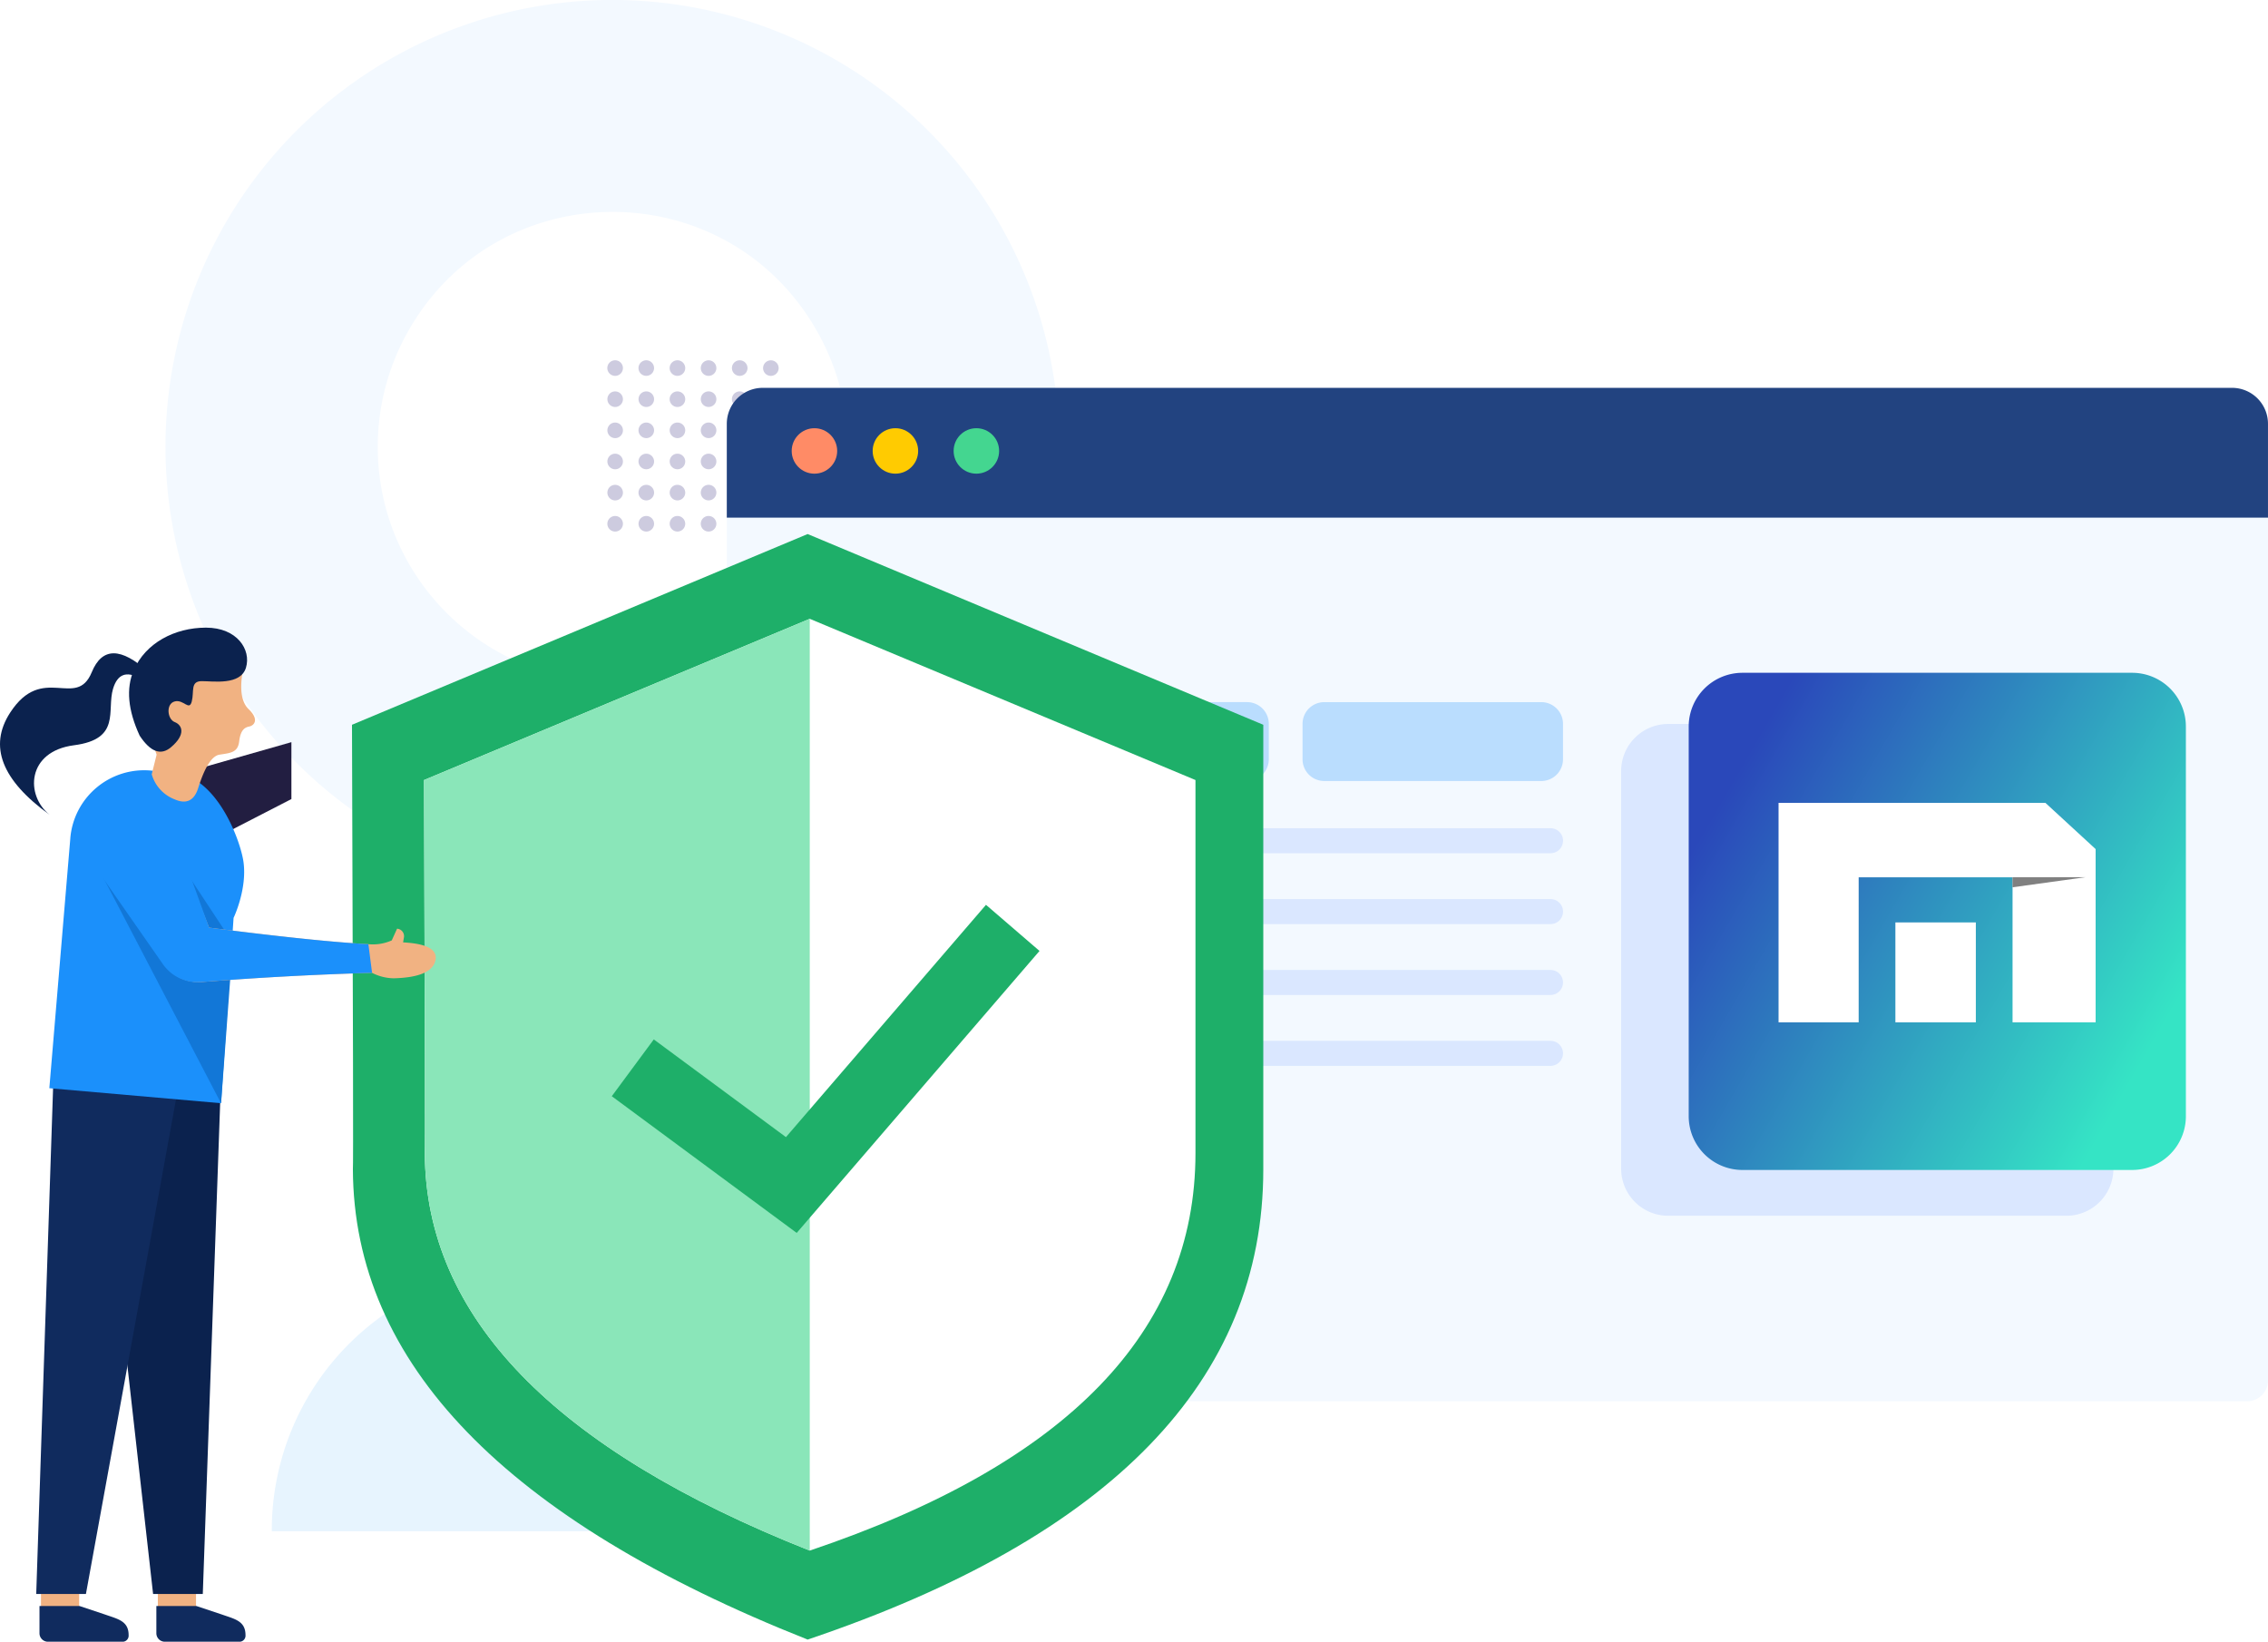 <svg xmlns="http://www.w3.org/2000/svg" width="304.827" height="220.657" viewBox="75.028 53.704 304.827 220.657"><defs><linearGradient id="c" x1=".067" x2=".933" y1=".25" y2=".75"><stop offset="0" stop-color="#2a48ba"/><stop offset="1" stop-color="#35e4c5"/></linearGradient><clipPath id="d"><path d="M0 0h59.51l11.2 10.324v38.7H52.181v-32.4H17.866v32.4H0zm43.995 49.022H26.054V26.697h17.941Z" clip-rule="evenodd"/></clipPath><filter id="b" width="123" height="123" x="420" y="193" filterUnits="userSpaceOnUse"><feOffset dy="2"/><feGaussianBlur result="A" stdDeviation="2"/><feFlood flood-opacity=".322"/><feComposite in2="A" operator="in"/><feComposite in="SourceGraphic"/></filter><path id="a" d="M191.659 187.435h91.761a1.68 1.68 0 1 0 0-3.362h-91.76a1.68 1.68 0 1 0-.001 3.362"/></defs><path fill="#f3f9ff" d="M157.352 173.798a60.05 60.05 0 1 1 22.966-115.522 60.05 60.05 0 0 1 37.07 55.476c.003 33.16-26.876 60.044-60.036 60.046v.001zm0-28.484c24.297.009 39.492-26.288 27.351-47.335s-42.513-21.058-54.669-.02a31.56 31.56 0 0 0-4.234 15.793c-.002 17.428 14.124 31.558 31.552 31.561z"/><g fill-rule="evenodd"><path fill="#cdcbdf" d="M158.752 124.105a1.046 1.046 0 1 1-.306-.741 1.05 1.05 0 0 1 .306.74m0-4.186c0 .578-.469 1.046-1.046 1.046a1.05 1.05 0 0 1-.525-1.955 1.05 1.05 0 0 1 1.571.908zm0-4.186c0 .578-.469 1.046-1.046 1.046a1.05 1.05 0 0 1-.525-1.955 1.05 1.05 0 0 1 1.571.908zm0-4.186c0 .578-.469 1.046-1.046 1.046a1.05 1.05 0 0 1-.525-1.955 1.05 1.05 0 0 1 1.571.908zm0-4.186c0 .578-.469 1.046-1.046 1.046a1.05 1.05 0 0 1-.525-1.955 1.05 1.05 0 0 1 1.265.168c.196.197.307.463.306.741m0-4.186c.001.424-.254.806-.645.969a1.05 1.05 0 0 1-1.142-.226 1.045 1.045 0 0 1 .741-1.788c.578 0 1.046.469 1.046 1.046zm4.186 20.929c0 .578-.469 1.046-1.046 1.046a1.05 1.05 0 0 1-.525-1.955 1.05 1.05 0 0 1 1.265.168c.196.197.307.463.306.741m0-4.186a1.046 1.046 0 1 1-1.569-.908 1.05 1.05 0 0 1 1.571.909zm0-4.186a1.046 1.046 0 1 1-1.569-.908 1.05 1.05 0 0 1 1.571.909zm0-4.186a1.046 1.046 0 1 1-1.569-.908 1.05 1.05 0 0 1 1.571.909zm0-4.186c0 .578-.469 1.046-1.046 1.046a1.05 1.05 0 0 1-.524-1.955 1.05 1.05 0 0 1 1.571.91zm0-4.186a1.05 1.05 0 0 1-1.788.743 1.047 1.047 0 1 1 1.787-.742zm4.186 20.929c0 .578-.469 1.046-1.046 1.046a1.05 1.05 0 0 1-.524-1.955 1.05 1.05 0 0 1 1.571.91zm0-4.186c0 .578-.469 1.046-1.046 1.046a1.05 1.05 0 0 1-.524-1.955 1.05 1.05 0 0 1 1.571.911zm0-4.186c0 .578-.469 1.046-1.046 1.046a1.05 1.05 0 0 1-.524-1.955 1.05 1.05 0 0 1 1.571.911zm0-4.186c0 .578-.469 1.046-1.046 1.046a1.05 1.05 0 0 1-.524-1.955 1.05 1.05 0 0 1 1.571.911zm0-4.186c0 .578-.469 1.046-1.046 1.046a1.05 1.05 0 0 1-1.013-.776 1.046 1.046 0 0 1 .489-1.178 1.05 1.05 0 0 1 1.57.912zm0-4.186a1.047 1.047 0 1 1-2.015-.397 1.05 1.05 0 0 1 .968-.647c.578 0 1.046.469 1.046 1.046zm4.186 20.929c0 .578-.469 1.046-1.046 1.046a1.05 1.05 0 0 1-1.013-.776 1.046 1.046 0 0 1 .489-1.178 1.05 1.05 0 0 1 1.57.912zm0-4.186a1.046 1.046 0 1 1-.304-.739 1.05 1.05 0 0 1 .305.743zm0-4.186a1.046 1.046 0 1 1-.304-.739 1.05 1.05 0 0 1 .305.743zm0-4.186a1.046 1.046 0 1 1-.304-.739 1.05 1.05 0 0 1 .305.743zm0-4.186a1.046 1.046 0 1 1-.304-.739 1.05 1.05 0 0 1 .305.743zm0-4.186c.002.424-.252.808-.643.971a1.05 1.05 0 0 1-1.143-.224 1.046 1.046 0 1 1 1.785-.743zm4.186 20.929a1.047 1.047 0 1 1-.305-.738 1.05 1.05 0 0 1 .305.743zm0-4.186c0 .578-.469 1.046-1.046 1.046a1.05 1.05 0 0 1-1.014-.776 1.047 1.047 0 0 1 1.755-1.008 1.05 1.05 0 0 1 .304.743zm0-4.186c0 .578-.469 1.046-1.046 1.046a1.05 1.05 0 0 1-1.014-.776 1.047 1.047 0 0 1 1.755-1.008 1.05 1.05 0 0 1 .304.743zm0-4.186c0 .578-.469 1.046-1.046 1.046a1.05 1.05 0 0 1-1.014-.776 1.047 1.047 0 0 1 1.755-1.008 1.05 1.05 0 0 1 .304.743zm0-4.186a1.047 1.047 0 1 1-.305-.737 1.05 1.05 0 0 1 .304.743zm0-4.186a1.047 1.047 0 0 1-1.785.749 1.05 1.05 0 0 1-.229-1.142 1.047 1.047 0 0 1 2.014.399zm4.186 20.929a1.047 1.047 0 0 1-1.787.741 1.05 1.05 0 0 1-.227-1.141 1.047 1.047 0 0 1 1.71-.337 1.05 1.05 0 0 1 .305.744zm0-4.186a1.047 1.047 0 0 1-1.787.741 1.05 1.05 0 0 1-.227-1.141 1.047 1.047 0 0 1 1.711-.337 1.05 1.05 0 0 1 .305.744zm0-4.186a1.047 1.047 0 0 1-1.787.741 1.05 1.05 0 0 1-.227-1.141 1.047 1.047 0 0 1 1.711-.337 1.05 1.05 0 0 1 .305.744zm0-4.186a1.047 1.047 0 0 1-1.787.741 1.05 1.05 0 0 1-.227-1.141 1.047 1.047 0 0 1 1.711-.337 1.05 1.05 0 0 1 .305.744zm0-4.186a1.047 1.047 0 0 1-1.787.741 1.05 1.05 0 0 1-.227-1.141 1.047 1.047 0 0 1 2.015.408zm0-4.186c.003.424-.25.809-.641.973a1.05 1.05 0 0 1-1.144-.222 1.046 1.046 0 1 1 1.785-.743z"/><path fill="#e7f4fe" d="M111.558 259.516h70.799c.112-27.25-29.317-44.403-52.973-30.875a35.4 35.4 0 0 0-17.826 30.875"/></g><path fill="#f3f9ff" d="M172.712 121.876v117.363a2.803 2.803 0 0 0 2.804 2.801h201.536a2.803 2.803 0 0 0 2.804-2.801V121.876z"/><path fill="#224380" d="M172.712 110.658v12.618h207.141v-12.618a4.83 4.83 0 0 0-4.83-4.826h-197.48a4.83 4.83 0 0 0-4.831 4.826"/><path fill="#dae7ff" d="M299.252 217.111h53.49a6.33 6.33 0 0 0 6.335-6.328v-53.446a6.336 6.336 0 0 0-6.336-6.33h-53.49a6.33 6.33 0 0 0-4.478 1.853 6.33 6.33 0 0 0-1.857 4.477v53.446a6.33 6.33 0 0 0 6.336 6.328"/><path fill="#fff" d="M330.094 168.17v21.974l17.598-10.987z"/><path fill="#baddfe" d="M253.014 158.676h29.169a2.92 2.92 0 0 0 2.919-2.916v-4.769a2.92 2.92 0 0 0-2.919-2.916h-29.169a2.917 2.917 0 0 0-2.919 2.916v4.769a2.916 2.916 0 0 0 2.919 2.915m-60.12 0h49.746a2.92 2.92 0 0 0 2.919-2.916v-4.769a2.92 2.92 0 0 0-2.919-2.916h-49.746a2.92 2.92 0 0 0-2.918 2.916v4.769a2.92 2.92 0 0 0 2.918 2.916"/><g fill="#dae7ff"><path d="M191.659 168.382h91.761c.446.001.875-.176 1.191-.491a1.68 1.68 0 0 0-1.191-2.87h-91.76c-.446 0-.873.177-1.189.492a1.68 1.68 0 0 0 1.189 2.87m0 9.526h91.761c.446.001.875-.176 1.191-.491a1.68 1.68 0 0 0-1.191-2.87h-91.76a1.68 1.68 0 1 0-.001 3.361"/><use href="#a"/><use y="9.527" href="#a"/></g><g transform="matrix(.602 0 0 .602 16.917 37.572)"><ellipse cx="296.44" cy="127.477" fill="#ffcb01" rx="5.078" ry="5.074"/><ellipse cx="314.518" cy="127.477" fill="#44d690" rx="5.078" ry="5.074"/><ellipse cx="278.362" cy="127.478" fill="#ff8b66" rx="5.078" ry="5.074"/></g><g fill-rule="evenodd"><path fill="#1eaf69" d="m122.336 151.118 61.241-25.636 61.241 25.636v59.757q0 42.546-61.241 63.198-60.948-24.163-61.12-63.198.093 0-.12-59.757"/><path fill="#fff" d="m132.021 158.545 51.841-21.669 51.841 21.669v50.146q0 35.963-51.841 53.421-51.593-20.426-51.738-53.421.077 0-.104-50.146"/><path fill="#8ae6b9" d="m132.021 158.545 51.841-21.669v125.236q-51.593-20.426-51.738-53.421.077 0-.104-50.146"/></g><path fill="#1eaf69" d="m207.547 175.318 7.195 6.198-32.635 37.9-24.853-18.374 5.645-7.635 17.763 13.133 26.886-31.223z"/><g fill-rule="evenodd"><path fill="#f1b282" d="M96.242 264.817h5.132v5.131h-5.132z"/><path fill="#102b5e" d="M96.043 269.565h5.395l3.416 1.14c1.721.61 3.17.859 3.17 2.768a.82.82 0 0 1-.725.889H97.183a1.14 1.14 0 0 1-1.14-1.14z"/><path fill="#f1b282" d="M80.536 264.817h5.133v5.131h-5.133z"/><path fill="#0b224e" d="M102.284 267.945h-6.68l-7.723-68.641 16.818.416z"/><path fill="#102b5e" d="M80.336 269.565h5.392l3.417 1.14c1.721.61 3.17.859 3.17 2.768a.82.82 0 0 1-.725.889H81.475a1.14 1.14 0 0 1-1.14-1.14z"/><path fill="#221e41" d="m114.194 161.101-13.098 6.745-7.596-8.492 20.694-5.9z"/><path fill="#102b5e" d="M86.576 267.945h-6.68l2.288-68.641 16.818.416z"/><path fill="#1b90fb" d="M98.363 157.54c5.89.516 9.014 9.246 9.393 12.025.505 3.695-1.334 7.506-1.334 7.506l-1.682 24.913-23.081-2.02 2.821-33.598v-.035a9.97 9.97 0 0 1 10.8-9.062z"/><path fill="#f1b282" d="M101.702 159.505q-.788 2.695-3.206 1.634a5.12 5.12 0 0 1-3.075-3.367l.657-2.637c-.978-2.812-1.204-6.27.535-10.401s5.423-4.434 11.053-.903q-.677 3.784.779 5.187c1.456 1.402.75 2.197.083 2.333s-1.174.525-1.354 2.008-1.13 1.549-2.638 1.776q-1.51.228-2.834 4.37"/><g fill="#0b224e"><path d="M93.802 152.586q2.166 3.279 4.207 1.55c2.046-1.727 1.505-2.995.5-3.381s-1.208-2.459 0-2.774 1.95 1.343 2.294 0-.222-2.727 1.345-2.727 5.217.592 5.94-1.813-1.179-5.378-5.38-5.378-8.135 2.069-9.709 5.73q-1.57 3.661.803 8.793"/><path d="M93.818 144.866q-2.715-1.517-3.596 1.41c-.88 2.925 1.125 6.77-5.248 7.595s-6.553 6.757-3.276 9.345q-9.675-6.976-5.316-13.713c4.359-6.737 8.893-.377 10.978-5.452q2.085-5.075 7.643 0z"/></g><path fill="#1277d7" d="m106.153 182.824-.482-3.377-6.07-9.208-10.656 1.48 15.795 30.274z"/><path fill="#f1b282" d="m100.462 171.637 2.669 6.744q14.077 1.82 21.41 2.227a6.26 6.26 0 0 0 3.14-.508l.714-1.575a1.01 1.01 0 0 1 .936 1.076 1 1 0 0 1-.013.102l-.114.662q4.892.255 4.333 2.48t-5.61 2.347a6.6 6.6 0 0 1-2.893-.732q-11.507.33-22.857 1.235a5.7 5.7 0 0 1-5.235-2.588l-4.324-6.705z"/><path fill="#1b90fb" d="m99.342 167.92 3.789 10.461q14.077 1.82 21.41 2.227l.495 3.851q-11.575.333-22.992 1.246a5.7 5.7 0 0 1-5.127-2.42l-8.203-11.77z"/></g><g filter="url(#b)" transform="matrix(.602 0 0 .602 45.544 24.334)"><path fill="url(#c)" d="M12 111A12 12 0 0 1 0 99V12A12 12 0 0 1 12 0h87a12 12 0 0 1 12 12v87a12 12 0 0 1-12 12Z" transform="translate(426 197)"/></g><g fill-rule="evenodd"><path fill="#fff" d="M314.072 161.613h35.866l6.75 6.213v23.288h-11.166v-19.497H324.84v19.497h-10.768zm26.516 29.5h-10.813V177.68h10.813z"/><g clip-path="url(#d)" transform="matrix(.602 0 0 .602 314.105 161.613)"><path fill="gray" d="m40.472 16.63 28.052-.039-27.873 3.854z"/></g></g></svg>